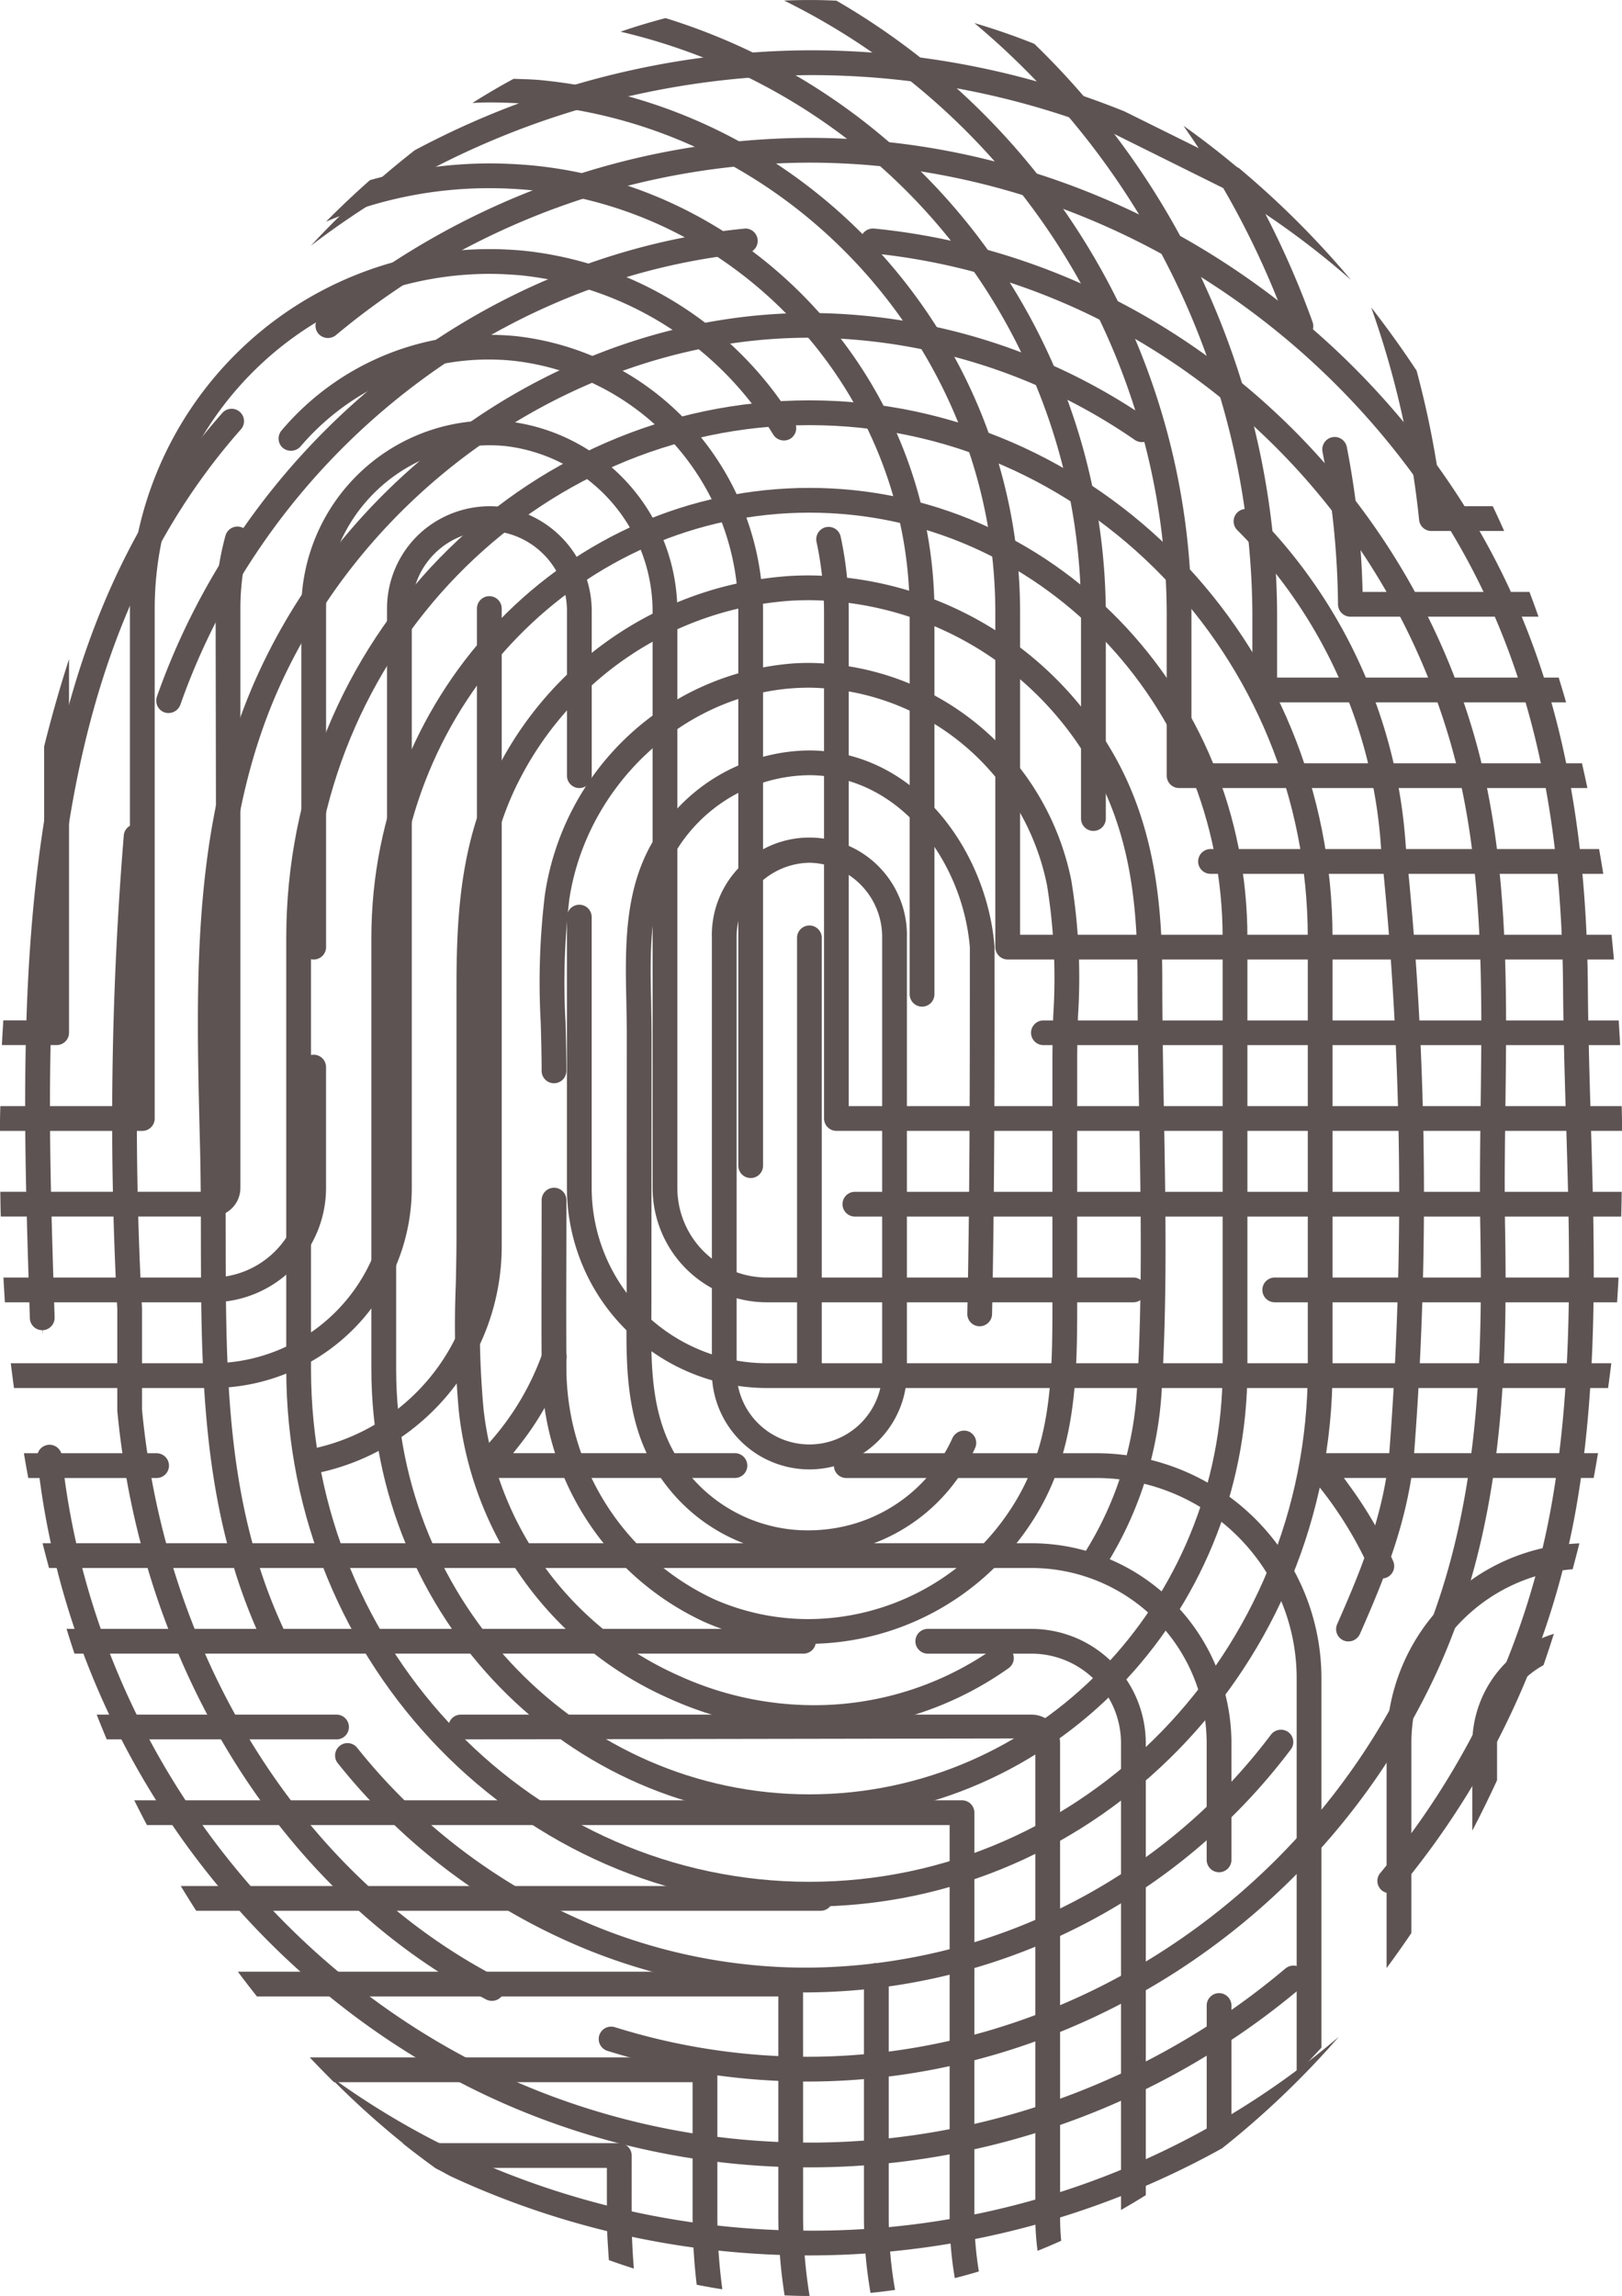 <svg xmlns="http://www.w3.org/2000/svg" width="128.029" height="181.182" viewBox="0 0 128.029 181.182">
  <g id="Group_5" data-name="Group 5" transform="translate(-156 -361)">
    <g id="Group_3" data-name="Group 3" transform="translate(156 361)">
      <path id="Path_3" data-name="Path 3" d="M50.672,69.49V48.109a.977.977,0,0,0-1.955,0V69.49A15.8,15.8,0,0,0,64.5,85.27h66.4c.087-.65.175-1.3.252-1.955H64.5A13.84,13.84,0,0,1,50.672,69.49Z" transform="translate(-3.968 24.264)" fill="#5e5353"/>
      <path id="Path_4" data-name="Path 4" d="M58.269,85.106V39.376A6.124,6.124,0,0,1,65,33.281a6.34,6.34,0,0,1,5.518,6.4V52.563a.977.977,0,1,0,1.955,0V39.682a8.31,8.31,0,0,0-7.29-8.347A8.178,8.178,0,0,0,58.958,33.4a8.087,8.087,0,0,0-2.644,5.977v45.73A13.841,13.841,0,0,1,42.489,98.931H26.618c.077.655.165,1.305.252,1.955H42.489A15.8,15.8,0,0,0,58.269,85.106Z" transform="translate(-25.766 8.649)" fill="#5e5353"/>
      <path id="Path_5" data-name="Path 5" d="M76.352,62.92a.978.978,0,0,0,.977.977h27.022c.038-.542.068-1.091.1-1.639l.016-.316H77.329A.979.979,0,0,0,76.352,62.92Z" transform="translate(23.29 38.873)" fill="#5e5353"/>
      <path id="Path_6" data-name="Path 6" d="M51.789,63.613V54.068a.976.976,0,1,0-1.953,0v9.544a7.071,7.071,0,0,1-7.063,7.062H26.326l.016.318c.032.548.062,1.094.1,1.637H42.773A9.026,9.026,0,0,0,51.789,63.613Z" transform="translate(-26.054 30.141)" fill="#5e5353"/>
      <path id="Path_7" data-name="Path 7" d="M74.908,97.478h28.931a.977.977,0,1,0,0-1.955H74.908a7.071,7.071,0,0,1-7.063-7.062V43.038a15.127,15.127,0,0,0-13.41-15.08c-.457-.04-.912-.06-1.361-.06A14.891,14.891,0,0,0,38.162,42.732V69.449a.977.977,0,0,0,1.955,0V42.732a12.908,12.908,0,0,1,12.9-12.886q.611,0,1.234.06A13.152,13.152,0,0,1,65.89,43.038V88.462A9.028,9.028,0,0,0,74.908,97.478Z" transform="translate(-14.379 5.292)" fill="#5e5353"/>
      <path id="Path_8" data-name="Path 8" d="M74.522,91.032a.977.977,0,0,0,.977-.977V46.4a21.943,21.943,0,0,0-19.532-21.81c-.693-.066-1.4-.1-2.088-.1a21.294,21.294,0,0,0-16.387,7.55A.982.982,0,0,0,37.6,33.42a1.018,1.018,0,0,0,1.381-.107,19.542,19.542,0,0,1,14.824-6.875c.655,0,1.321.032,1.978.1A19.972,19.972,0,0,1,73.545,46.4V90.055A.978.978,0,0,0,74.522,91.032Z" transform="translate(-15.269 1.932)" fill="#5e5353"/>
      <path id="Path_9" data-name="Path 9" d="M59.668,59.513a.978.978,0,0,0,.979.977h60.487q.027-.971.038-1.953H60.647A.978.978,0,0,0,59.668,59.513Z" transform="translate(6.833 35.514)" fill="#5e5353"/>
      <path id="Path_10" data-name="Path 10" d="M45.151,84.306V38.576a19.638,19.638,0,0,1,.707-5.224.978.978,0,1,0-1.885-.522,21.633,21.633,0,0,0-.777,5.747L43.272,84.6H26.2q.012.98.038,1.953H42.9A2.255,2.255,0,0,0,45.151,84.306Z" transform="translate(-26.177 9.448)" fill="#5e5353"/>
      <path id="Path_11" data-name="Path 11" d="M38.4,89.694V49.452A26.443,26.443,0,0,1,64.814,23.04c.8,0,1.657.042,2.535.121A26.556,26.556,0,0,1,87.226,35.73a1,1,0,0,0,1.347.32A.985.985,0,0,0,88.89,34.7,28.525,28.525,0,0,0,67.531,21.214c-.912-.085-1.825-.129-2.717-.129A28.4,28.4,0,0,0,36.445,49.452V88.717H26.215l-.01.344c-.008.32-.016.64-.016.965l0,.646H37.424A.979.979,0,0,0,38.4,89.694Z" transform="translate(-26.189 -1.428)" fill="#5e5353"/>
      <path id="Path_12" data-name="Path 12" d="M122.211,78.168l-.008-.338H61.192V38.872a28.493,28.493,0,0,0-.638-5.983.971.971,0,0,0-.963-.767,1.034,1.034,0,0,0-.2.02.982.982,0,0,0-.743,1.162,26.54,26.54,0,0,1,.594,5.568V78.807a.978.978,0,0,0,.977.977h62.008l0-.646C122.227,78.811,122.219,78.49,122.211,78.168Z" transform="translate(5.802 9.458)" fill="#5e5353"/>
      <path id="Path_13" data-name="Path 13" d="M55.215,19.785c16.822,1.611,30,16.25,30,33.331V83.247a.977.977,0,0,0,1.955,0V53.116c0-18.078-13.954-33.573-31.768-35.278-1.132-.1-2.264-.157-3.363-.157A35.093,35.093,0,0,0,42.617,19c-1.178,1.037-2.34,2.135-3.474,3.281a32.616,32.616,0,0,1,12.893-2.644C53.057,19.636,54.126,19.685,55.215,19.785Z" transform="translate(-13.412 -4.786)" fill="#5e5353"/>
      <path id="Path_14" data-name="Path 14" d="M31.566,66.865V37.372c-.737,2.286-1.394,4.6-1.966,6.9l.012,21.614H26.377l0,.048c-.04.632-.079,1.265-.111,1.9h4.326A.978.978,0,0,0,31.566,66.865Z" transform="translate(-26.117 14.637)" fill="#5e5353"/>
      <path id="Path_15" data-name="Path 15" d="M67.16,52.7a.977.977,0,0,0,.977.977h45.523c-.032-.638-.072-1.271-.111-1.9l0-.048H68.137A.976.976,0,0,0,67.16,52.7Z" transform="translate(14.223 28.798)" fill="#5e5353"/>
      <path id="Path_16" data-name="Path 16" d="M50.123,16.368C70.374,18.307,86.237,35.9,86.237,56.431V82.842a.979.979,0,0,0,.977.977h47.851l-.036-.393c-.048-.522-.1-1.045-.149-1.561H88.193V56.431c0-21.524-16.644-39.977-37.89-42.012-.53-.048-1.035-.064-1.541-.079l-.548-.02c-1.11.6-2.2,1.243-3.254,1.907.441-.024.888-.042,1.339-.042C47.512,16.185,48.8,16.247,50.123,16.368Z" transform="translate(-7.674 -8.101)" fill="#5e5353"/>
      <path id="Path_17" data-name="Path 17" d="M73.8,45.9a.978.978,0,0,0,.977.977h31c-.1-.657-.215-1.305-.328-1.955H74.776A.979.979,0,0,0,73.8,45.9Z" transform="translate(20.772 22.08)" fill="#5e5353"/>
      <path id="Path_18" data-name="Path 18" d="M87.194,58.81V75.074a.978.978,0,1,0,1.957,0V58.81A49.37,49.37,0,0,0,54.4,11.908c-1.148.3-2.32.65-3.552,1.073A47.106,47.106,0,0,1,87.194,58.81Z" transform="translate(-1.866 -10.48)" fill="#5e5353"/>
      <path id="Path_19" data-name="Path 19" d="M87.547,59.519V72.4a.977.977,0,0,0,.977.977h32.229c-.139-.656-.28-1.309-.429-1.953H89.5V59.519A56.155,56.155,0,0,0,61.47,11.237l-.1,0c-.546-.022-1.092-.044-1.637-.044h-.622c-.552,0-1.134.014-1.76.042A54.119,54.119,0,0,1,87.547,59.519Z" transform="translate(4.545 -11.189)" fill="#5e5353"/>
      <path id="Path_20" data-name="Path 20" d="M86.848,58.614v6.12a.978.978,0,0,0,.977.977h23.787c-.189-.657-.385-1.307-.584-1.955H88.8V58.614a63.023,63.023,0,0,0-19.162-44.87c-1.577-.632-3.16-1.18-4.73-1.637A61.278,61.278,0,0,1,86.848,58.614Z" transform="translate(12.005 -10.284)" fill="#5e5353"/>
      <path id="Path_21" data-name="Path 21" d="M80.954,42.732H95.8c-.232-.657-.469-1.313-.715-1.955H81.917l-.01-.365A68.475,68.475,0,0,0,80.67,29.34a.982.982,0,0,0-.957-.791,1.015,1.015,0,0,0-.189.02.981.981,0,0,0-.773,1.148,65.954,65.954,0,0,1,1.224,12.045A.983.983,0,0,0,80.954,42.732Z" transform="translate(25.638 5.934)" fill="#5e5353"/>
      <path id="Path_22" data-name="Path 22" d="M82.811,32.921a.978.978,0,0,0,.594-1.249,70.361,70.361,0,0,0-5.6-11.914c-1.486-1.265-3.023-2.463-4.59-3.571a67.987,67.987,0,0,1,8.345,16.143A1,1,0,0,0,82.811,32.921Z" transform="translate(20.2 -6.26)" fill="#5e5353"/>
      <path id="Path_23" data-name="Path 23" d="M85.426,41.045h5.745c-.292-.657-.59-1.311-.9-1.955H86.308l-.04-.33A73.9,73.9,0,0,0,84.26,28.392c-1.118-1.692-2.316-3.363-3.583-4.99a72.071,72.071,0,0,1,3.78,16.765A.97.97,0,0,0,85.426,41.045Z" transform="translate(27.556 0.857)" fill="#5e5353"/>
      <path id="Path_24" data-name="Path 24" d="M105.943,72.5H27.881c.149.6.306,1.2.465,1.788l.044.165h77.553a13.839,13.839,0,0,1,13.823,13.823v9.209a.977.977,0,0,0,1.955,0V88.274A15.793,15.793,0,0,0,105.943,72.5Z" transform="translate(-24.52 49.284)" fill="#5e5353"/>
      <path id="Path_25" data-name="Path 25" d="M75.115,90.372a.977.977,0,0,0-.975.977v11.658c.667-.509,1.321-1.029,1.953-1.549V91.349A.978.978,0,0,0,75.115,90.372Z" transform="translate(21.108 66.914)" fill="#5e5353"/>
      <path id="Path_26" data-name="Path 26" d="M81.289,88.268v17.75c.707-.957,1.353-1.869,1.955-2.763V88.268A13.812,13.812,0,0,1,95.974,74.546l.014-.05c.175-.661.352-1.323.518-1.992A15.814,15.814,0,0,0,81.289,88.268Z" transform="translate(28.159 49.29)" fill="#5e5353"/>
      <path id="Path_27" data-name="Path 27" d="M84.694,84.723v6.909c.652-1.245,1.3-2.56,1.955-3.979v-2.93a7.03,7.03,0,0,1,3.665-6.152q.426-1.222.818-2.473A9.071,9.071,0,0,0,84.694,84.723Z" transform="translate(31.518 52.835)" fill="#5e5353"/>
      <path id="Path_28" data-name="Path 28" d="M87.982,76.88A.978.978,0,0,0,87,75.9H28.834c.2.656.409,1.309.624,1.953H87A.977.977,0,0,0,87.982,76.88Z" transform="translate(-23.58 52.642)" fill="#5e5353"/>
      <path id="Path_29" data-name="Path 29" d="M71.732,75.9h-8.19a.977.977,0,0,0,0,1.955h8.19a7.069,7.069,0,0,1,7.062,7.062v36.839c.654-.373,1.309-.765,1.955-1.168V84.919A9.026,9.026,0,0,0,71.732,75.9Z" transform="translate(9.691 52.642)" fill="#5e5353"/>
      <path id="Path_30" data-name="Path 30" d="M92.289,81.561a2.255,2.255,0,0,0-2.253-2.253H44.984a.976.976,0,1,0,0,1.953l45.349-.076v37.836a20.525,20.525,0,0,0,.179,2.6c.675-.272,1.291-.534,1.865-.793-.06-.64-.087-1.236-.087-1.812Z" transform="translate(-8.614 56.001)" fill="#5e5353"/>
      <path id="Path_31" data-name="Path 31" d="M49.94,80.283a.978.978,0,0,0-.979-.975H30.031q.387.986.795,1.953H48.961A.978.978,0,0,0,49.94,80.283Z" transform="translate(-22.399 56.001)" fill="#5e5353"/>
      <path id="Path_32" data-name="Path 32" d="M97.838,83.689a.978.978,0,0,0-.977-.977H31.525c.326.659.659,1.309,1,1.955H95.883v31a28.329,28.329,0,0,0,.409,4.751c.612-.155,1.239-.33,1.9-.526a26.311,26.311,0,0,1-.356-4.225Z" transform="translate(-20.926 59.358)" fill="#5e5353"/>
      <path id="Path_33" data-name="Path 33" d="M62.475,90.157a.977.977,0,0,0-1.955,0v19.127a34.916,34.916,0,0,0,.52,5.921c.646-.066,1.293-.145,1.935-.236a33.123,33.123,0,0,1-.5-5.685Z" transform="translate(7.674 65.738)" fill="#5e5353"/>
      <path id="Path_34" data-name="Path 34" d="M83.878,86.117H33.373q.6.989,1.216,1.953h49.29a.976.976,0,1,0,0-1.953Z" transform="translate(-19.103 62.717)" fill="#5e5353"/>
      <path id="Path_35" data-name="Path 35" d="M80.252,90.5a.98.98,0,0,0-.977-.979H35.642c.461.622.959,1.267,1.506,1.957H78.3v17.472a41.146,41.146,0,0,0,.495,6.114c.594.026,1.188.046,1.778.046l.195,0a39.034,39.034,0,0,1-.512-6.158Z" transform="translate(-16.865 66.074)" fill="#5e5353"/>
      <path id="Path_36" data-name="Path 36" d="M70.672,93.9a.976.976,0,0,0-.977-.975H38.5c.624.661,1.263,1.317,1.909,1.955H68.717v10.706a46.908,46.908,0,0,0,.324,5.278q1,.2,2.024.358a44.259,44.259,0,0,1-.393-5.635Z" transform="translate(-14.049 69.434)" fill="#5e5353"/>
      <path id="Path_37" data-name="Path 37" d="M60.274,97.308a.98.98,0,0,0-.979-.977H42.182c.82.652,1.678,1.3,2.6,1.955H58.317v3.945c0,1.021.07,2.05.137,3.047l.02.284c.659.238,1.319.461,1.972.667-.119-1.488-.173-2.771-.173-4Z" transform="translate(-10.414 72.792)" fill="#5e5353"/>
      <path id="Path_38" data-name="Path 38" d="M78.14,69.5a.982.982,0,0,0,.163,1.053,30.439,30.439,0,0,1,4.9,7.663.992.992,0,0,0,1.281.516A.98.98,0,0,0,85,77.448a31.873,31.873,0,0,0-3.46-5.975l-.433-.6h19.715c.113-.6.217-1.208.32-1.816l.024-.139H79.032A.976.976,0,0,0,78.14,69.5Z" transform="translate(24.97 45.758)" fill="#5e5353"/>
      <path id="Path_39" data-name="Path 39" d="M38.588,69.9a.978.978,0,0,0-.977-.977H27.141l0,.03c.109.644.22,1.289.342,1.925H37.611A.978.978,0,0,0,38.588,69.9Z" transform="translate(-25.25 45.758)" fill="#5e5353"/>
      <path id="Path_40" data-name="Path 40" d="M54.179,35.851a.977.977,0,1,0-1.955,0V86.144a16.332,16.332,0,0,1-13.46,16.1.982.982,0,0,0-.789,1.138,1,1,0,0,0,1.148.787A18.284,18.284,0,0,0,54.179,86.144Z" transform="translate(-14.577 12.173)" fill="#5e5353"/>
      <path id="Path_41" data-name="Path 41" d="M52.368,65.906a.978.978,0,0,0-1.845-.652,21.3,21.3,0,0,1-5.28,8.2.978.978,0,0,0,.677,1.682H65.7a.977.977,0,0,0,0-1.955H48.195l.481-.608A23.212,23.212,0,0,0,52.368,65.906Z" transform="translate(-7.691 41.496)" fill="#5e5353"/>
      <path id="Path_42" data-name="Path 42" d="M80.067,68.923H60.3a.977.977,0,0,0,0,1.955H80.067A15.8,15.8,0,0,1,95.85,86.659v31.224c.679-.685,1.333-1.375,1.955-2.054V86.659A17.758,17.758,0,0,0,80.067,68.923Z" transform="translate(6.499 45.758)" fill="#5e5353"/>
    </g>
    <g id="Group_4" data-name="Group 4" transform="translate(157.986 364.973)">
      <path id="Path_43" data-name="Path 43" d="M170.671,48.739V82.774a.976.976,0,1,0,1.953,0V48.739a.976.976,0,1,0-1.953,0Z" transform="translate(-109.745 21.298)" fill="#5e5353"/>
      <path id="Path_44" data-name="Path 44" d="M190.708,14.95A63.954,63.954,0,0,1,214.782,19.6l9.05,4.493a65.5,65.5,0,0,1,9.616,7.012,71.228,71.228,0,0,0-8.827-8.81l-9.038-4.479a66.092,66.092,0,0,0-24.875-4.825,66.872,66.872,0,0,0-31.156,7.89,69.207,69.207,0,0,0-8.2,7.536q.384-.295.767-.578A65.53,65.53,0,0,1,190.708,14.95Z" transform="translate(-128.804 -12.995)" fill="#5e5353"/>
      <path id="Path_45" data-name="Path 45" d="M190.046,107.211a65.277,65.277,0,0,1-27.259-5.975,63.082,63.082,0,0,1-10.81-6.412,67.355,67.355,0,0,0,8.643,7.487c.159.074.369.187.578.3.252.139.5.276.767.4a67.151,67.151,0,0,0,60.7-2.3,69.742,69.742,0,0,0,9.211-8.8,63.9,63.9,0,0,1-41.833,15.3Z" transform="translate(-128.184 64.846)" fill="#5e5353"/>
      <path id="Path_46" data-name="Path 46" d="M141.39,100.321l-.014-.373a.98.98,0,0,0,.948-1.009l-.04-1.275c-.753-23.584-1.6-50.317,14.743-68.806a.973.973,0,0,0-.085-1.379.98.98,0,0,0-1.379.083c-16.864,19.071-16,46.215-15.233,70.164l.04,1.275a.972.972,0,0,0,.977.944Z" transform="translate(-139.999 1.051)" fill="#5e5353"/>
      <path id="Path_47" data-name="Path 47" d="M201.4,125.416a60.216,60.216,0,0,0,38.873-14.206.978.978,0,0,0,.115-1.377,1,1,0,0,0-1.379-.115,58.242,58.242,0,0,1-57.569,10.208c-20.473-7.487-35.689-26.581-38.768-48.644-.091-.673-.177-1.345-.248-2.016a.982.982,0,0,0-.987-.874,1,1,0,0,0-.745.362.971.971,0,0,0-.213.715c.075.693.159,1.388.256,2.084,3.176,22.77,18.89,42.478,40.031,50.211A59.852,59.852,0,0,0,201.4,125.416Z" transform="translate(-139.528 41.646)" fill="#5e5353"/>
      <path id="Path_48" data-name="Path 48" d="M252.195,93.916l0-.165c-.1-3.347-.2-6.807-.226-10.192-.1-15.287-3.079-27.185-9.374-37.445-11.219-18.284-31.168-29.642-52.067-29.642a60.527,60.527,0,0,0-38.639,14.071.98.98,0,0,0-.125,1.379,1,1,0,0,0,1.377.125,58.581,58.581,0,0,1,37.387-13.62c20.221,0,39.533,11,50.4,28.711,6.1,9.944,8.986,21.52,9.084,36.434.024,3.522.135,7.177.234,10.4.3,9.886.608,20.1-1.063,29.9a62.452,62.452,0,0,1-13.6,29.527.967.967,0,0,0-.224.713.981.981,0,0,0,.348.661,1,1,0,0,0,1.377-.121,64.417,64.417,0,0,0,14.03-30.453C252.809,114.207,252.5,103.892,252.195,93.916Z" transform="translate(-128.621 -9.565)" fill="#5e5353"/>
      <path id="Path_49" data-name="Path 49" d="M191.686,20.076c-.783.073-1.482.159-2.179.258-20.032,2.842-37.4,17.24-44.244,36.676a.979.979,0,0,0,.6,1.247,1,1,0,0,0,1.247-.6c6.607-18.759,23.356-32.65,42.673-35.391.671-.1,1.343-.177,2.02-.244a.978.978,0,0,0-.115-1.951Z" transform="translate(-134.862 -6.011)" fill="#5e5353"/>
      <path id="Path_50" data-name="Path 50" d="M145.426,43.75a1.12,1.12,0,0,0-.131-.008.951.951,0,0,0-.93.9,275.363,275.363,0,0,0-.511,37.342l0,8.033c1.915,20.316,13.078,38.136,29.13,46.471a1,1,0,0,0,1.319-.419.967.967,0,0,0,.064-.743.978.978,0,0,0-.481-.574c-15.466-8.029-26.226-25.207-28.081-44.826V81.932a273.7,273.7,0,0,1,.5-37.121A.978.978,0,0,0,145.426,43.75Z" transform="translate(-136.582 17.333)" fill="#5e5353"/>
      <path id="Path_51" data-name="Path 51" d="M231.87,60c-6.3-21.713-25.338-37.757-47.361-39.924h0a1.013,1.013,0,0,0-1.067.88.977.977,0,0,0,.876,1.067c21.234,2.088,39.59,17.569,45.676,38.523,2.668,9.191,2.537,19.162,2.409,28.808l0,.117c-.04,3.1-.081,6.3-.026,9.4.195,10.937-.056,23.56-5.53,34.988-8.879,18.521-27.553,30.489-47.573,30.491-1.168,0-2.346-.044-3.508-.125a51.006,51.006,0,0,1-11.7-2.211,1,1,0,0,0-.3-.044.978.978,0,0,0-.29,1.911,53.033,53.033,0,0,0,12.149,2.294c1.228.085,2.451.129,3.637.129,20.775,0,40.146-12.407,49.347-31.6,5.659-11.811,5.921-24.708,5.723-35.87-.056-3.111-.014-6.321.026-9.427C234.486,79.588,234.619,69.468,231.87,60Z" transform="translate(-117.519 -6.014)" fill="#5e5353"/>
      <path id="Path_52" data-name="Path 52" d="M189.55,100.443a48.123,48.123,0,0,0,38.2-19.172.973.973,0,0,0-.191-1.367.994.994,0,0,0-1.369.193,46.163,46.163,0,0,1-36.636,18.392,43.992,43.992,0,0,1-16.348-3.129,46.658,46.658,0,0,1-19.15-14.222.978.978,0,0,0-.765-.369.983.983,0,0,0-.971.872.97.97,0,0,0,.209.717,48.594,48.594,0,0,0,19.955,14.82A45.92,45.92,0,0,0,189.55,100.443Z" transform="translate(-127.851 52.813)" fill="#5e5353"/>
      <path id="Path_53" data-name="Path 53" d="M196.193,119.218a.973.973,0,0,0,.5,1.287,1,1,0,0,0,1.291-.5c1.877-4.259,3.613-8.494,4.219-13.468a265.154,265.154,0,0,0-.59-48.628A41,41,0,0,0,189.692,31.5a.978.978,0,1,0-1.387,1.381,39.127,39.127,0,0,1,11.358,25.195,263.265,263.265,0,0,1,.592,48.273C199.687,111.014,198.011,115.1,196.193,119.218Z" transform="translate(-92.632 4.977)" fill="#5e5353"/>
      <path id="Path_54" data-name="Path 54" d="M151.762,51.591C146.4,63.064,146.7,75.721,147,87.961l.038,1.539c.056,2.39.06,4.8.062,7.135.022,10.643.044,21.626,4.972,31.919a1,1,0,0,0,1.3.461.977.977,0,0,0,.461-1.3c-4.738-9.9-4.757-20.181-4.777-31.069,0-2.227-.008-4.743-.066-7.189l-.036-1.537c-.288-12.019-.584-24.442,4.581-35.5,7.542-16.155,24.23-27.015,41.537-27.036v0h.066a45.5,45.5,0,0,1,25.69,8.073,1,1,0,0,0,1.361-.246.974.974,0,0,0-.246-1.359,47.455,47.455,0,0,0-26.8-8.42C177.054,23.426,159.628,34.744,151.762,51.591Z" transform="translate(-133.229 -2.706)" fill="#5e5353"/>
      <path id="Path_55" data-name="Path 55" d="M191.668,26.9c-22.77,0-41.294,19.027-41.294,42.415V103.35c0,23.387,18.525,42.413,41.294,42.413s41.292-19.025,41.292-42.413V69.316C232.961,45.928,214.436,26.9,191.668,26.9Zm39.338,76.449c0,22.309-17.647,40.458-39.338,40.458s-39.34-18.149-39.34-40.458V69.316c0-22.309,17.647-40.46,39.34-40.46s39.338,18.151,39.338,40.46Z" transform="translate(-129.765 0.721)" fill="#5e5353"/>
      <path id="Path_56" data-name="Path 56" d="M188.333,30.378c-19.065,0-34.577,15.929-34.577,35.508V99.92c0,19.58,15.512,35.508,34.577,35.508S222.905,119.5,222.905,99.92V65.886C222.905,46.307,207.4,30.378,188.333,30.378ZM220.949,99.92c0,18.5-14.632,33.556-32.616,33.556s-32.62-15.053-32.62-33.556V65.886c0-18.5,14.632-33.554,32.62-33.554s32.616,15.053,32.616,33.554Z" transform="translate(-126.429 4.151)" fill="#5e5353"/>
      <path id="Path_57" data-name="Path 57" d="M185.047,33.855c-.5,0-1,.012-1.5.042a28.005,28.005,0,0,0-22.972,14.9c-3.125,5.88-3.385,11.984-3.385,17.73v19.47c0,1.17-.024,2.352-.048,3.542l-.006.272a75.651,75.651,0,0,0,.242,10.033,28.139,28.139,0,0,0,16.628,22.65,27.724,27.724,0,0,0,11.406,2.477,26.513,26.513,0,0,0,15.351-4.877A.976.976,0,0,0,201,118.73a1.01,1.01,0,0,0-1.363-.234,24.586,24.586,0,0,1-14.228,4.515,25.732,25.732,0,0,1-10.6-2.3,26.2,26.2,0,0,1-15.486-21.087,73.782,73.782,0,0,1-.228-9.771l0-.161c.024-1.239.048-2.471.048-3.693V66.525c0-5.5.244-11.328,3.158-16.813a26.048,26.048,0,0,1,21.351-13.865c.463-.024.926-.038,1.39-.038A25.953,25.953,0,0,1,207.13,48.546c3.355,5.617,3.816,11.628,3.816,17.287,0,3.472.066,7.026.129,10.464.131,7.226.268,14.675-.181,21.914a27.138,27.138,0,0,1-4.185,12.872.982.982,0,0,0-.131.737.97.97,0,0,0,.429.612,1,1,0,0,0,1.349-.3,29.093,29.093,0,0,0,4.489-13.805c.455-7.314.316-14.8.185-22.045l-.006-.318c-.06-3.329-.123-6.77-.123-10.134,0-5.655-.487-12.25-4.092-18.288A27.917,27.917,0,0,0,185.047,33.855Z" transform="translate(-123.144 7.58)" fill="#5e5353"/>
      <path id="Path_58" data-name="Path 58" d="M181.727,37.331c-.4,0-.806.012-1.208.036a21.45,21.45,0,0,0-19.677,18.3,57.527,57.527,0,0,0-.322,10.069c.036,1.287.07,2.55.07,3.788a.977.977,0,1,0,1.955,0c0-1.255-.032-2.537-.066-3.826a55.658,55.658,0,0,1,.3-9.739c1.367-8.974,9.042-16.129,17.851-16.642.366-.02.731-.032,1.1-.032a19.417,19.417,0,0,1,18.753,15.595,45.837,45.837,0,0,1,.489,10.307c-.034,1.2-.064,2.394-.064,3.554V88.4c0,6.134-.25,11.2-3.413,15.887a19.122,19.122,0,0,1-15.835,8.5,18.429,18.429,0,0,1-7.441-1.561,20.18,20.18,0,0,1-11.672-18.5c-.02-2.886-.014-5.776-.006-8.663l.006-4.338a.977.977,0,0,0-1.955,0l-.008,4.6c-.006,2.8-.014,5.606.008,8.408a22.128,22.128,0,0,0,12.84,20.279,20.344,20.344,0,0,0,8.229,1.73,21.07,21.07,0,0,0,17.454-9.362c3.466-5.139,3.748-10.73,3.748-16.981V68.741c0-1.142.03-2.316.062-3.5a47.188,47.188,0,0,0-.528-10.76A21.38,21.38,0,0,0,181.727,37.331Z" transform="translate(-119.824 11.009)" fill="#5e5353"/>
      <path id="Path_59" data-name="Path 59" d="M191.092,85.95a.973.973,0,0,0,.685.3.986.986,0,0,0,1-.955c.2-9.68.2-19.957.193-29.025-.614-7.556-6.245-15.426-14.6-15.462a14.427,14.427,0,0,0-12.407,7.254c-2.247,3.879-2.147,8.369-2.05,12.711l0,.149c.016.787.032,1.567.032,2.332l-.014,21.731c-.052,4.761-.105,9.682,3.178,13.885a14.079,14.079,0,0,0,12.9,5.337,14.308,14.308,0,0,0,11.43-8.353.979.979,0,0,0-.487-1.293,1.012,1.012,0,0,0-1.291.487,12.378,12.378,0,0,1-9.884,7.216,12.557,12.557,0,0,1-1.52.091,12.118,12.118,0,0,1-9.608-4.688c-2.858-3.661-2.811-8.031-2.761-12.659l.012-21.755c0-.779-.016-1.571-.032-2.372l0-.151c-.089-4.076-.183-8.289,1.788-11.688a12.468,12.468,0,0,1,10.706-6.281c7.232.036,12.115,6.934,12.661,13.585,0,9.57,0,19.433-.2,28.9A.983.983,0,0,0,191.092,85.95Z" transform="translate(-116.456 14.439)" fill="#5e5353"/>
      <path id="Path_60" data-name="Path 60" d="M167.287,52.169V86.2a7.7,7.7,0,1,0,15.394,0V52.169a7.7,7.7,0,1,0-15.394,0Zm13.44,0V86.2a5.746,5.746,0,1,1-11.485,0V52.169a5.849,5.849,0,0,1,5.719-5.927h.06A5.852,5.852,0,0,1,180.727,52.169Z" transform="translate(-113.083 17.868)" fill="#5e5353"/>
    </g>
  </g>
</svg>

